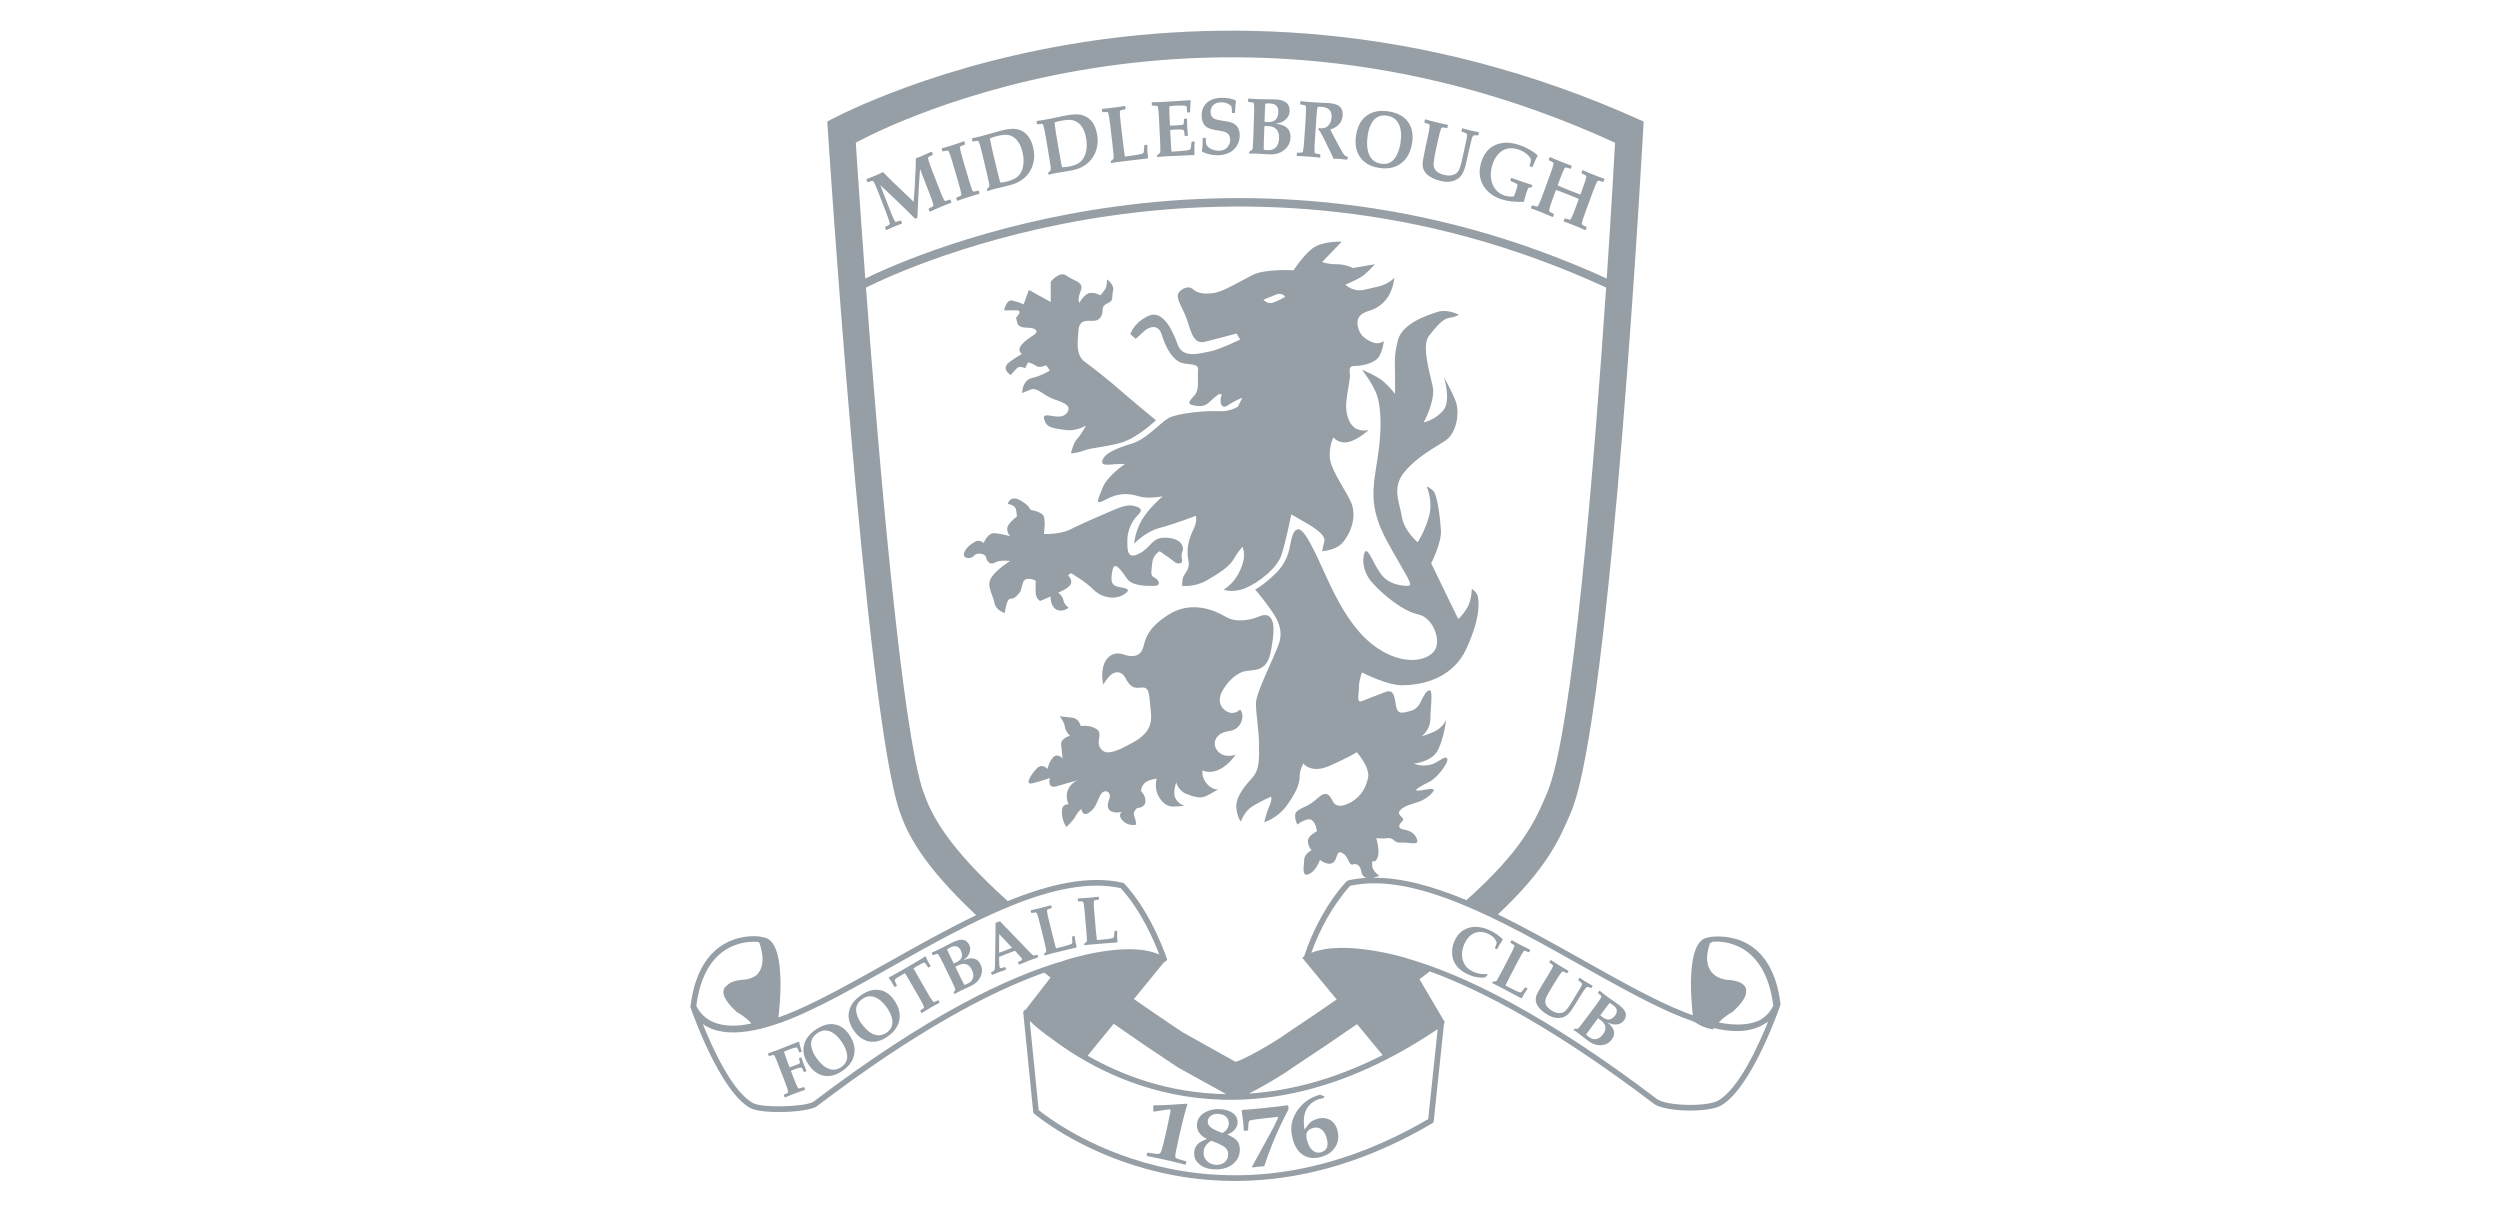 <?xml version="1.0" encoding="utf-8"?>
<svg xmlns="http://www.w3.org/2000/svg" width="163" height="80" viewBox="0 0 163 80" fill="none">
<path d="M116.086 65.436C115.521 60.831 112.267 61.019 111.611 61.075V61.073L111.292 61.14C109.967 61.42 110.229 64.927 110.369 66.195C109.978 66.055 109.562 65.891 109.112 65.695C107.324 64.907 105.309 63.775 103.213 62.596C101.398 61.576 99.523 60.523 97.666 59.62C100.755 56.712 101.623 54.868 102.424 52.973C105.073 46.708 107.166 7.925 107.166 7.925C77.798 -5.406 53.937 7.925 53.937 7.925C53.937 7.925 56.426 46.554 58.678 52.973C59.164 54.357 60.122 56.362 63.648 59.67C61.721 60.593 59.771 61.69 57.889 62.748C55.793 63.926 53.779 65.058 51.99 65.845C51.547 66.039 51.137 66.202 50.752 66.34C50.882 65.237 51.231 61.42 49.846 61.129L49.528 61.062C49.511 61.06 49.48 61.052 49.475 61.055H49.449C49.436 61.055 49.428 61.052 49.418 61.052C48.763 60.996 45.588 60.966 45.026 65.586L45 65.592C45 65.592 45.005 65.617 45.016 65.655V65.685H45.025C45.033 65.714 45.045 65.747 45.059 65.786V65.793L45.064 65.798C45.069 65.812 46.898 71.13 48.917 72.245C49.278 72.443 50.167 72.521 51.045 72.501C51.972 72.481 52.91 72.351 53.232 72.148L53.245 72.138C59.765 67.181 64.597 64.652 68.082 63.416C68.218 63.523 68.357 63.63 68.497 63.736L66.867 65.836C66.823 65.844 66.783 65.868 66.756 65.904C66.728 65.939 66.714 65.983 66.717 66.028L66.7 66.049L66.722 66.075L67.363 72.478C67.365 72.528 67.388 72.58 67.43 72.614C67.463 72.641 78.433 82.034 93.38 73.242C93.407 73.228 93.431 73.207 93.448 73.182C93.465 73.156 93.475 73.127 93.478 73.096L94.148 66.746C94.148 66.736 94.148 66.728 94.146 66.718L94.208 66.658L94.134 66.532L92.551 63.845C92.781 63.673 93.004 63.504 93.222 63.335C96.692 64.596 101.464 67.124 107.859 71.985L107.872 71.995C108.272 72.249 109.135 72.388 109.998 72.407C110.876 72.425 111.768 72.323 112.186 72.092C114.206 70.978 116.035 65.662 116.04 65.645L116.043 65.64V65.633C116.091 65.515 116.104 65.441 116.104 65.439L116.087 65.435L116.086 65.436ZM111.647 61.266L111.66 61.28L111.634 61.273L111.632 61.263H111.647V61.266ZM111.66 61.283H111.656L111.635 61.278L111.66 61.283ZM55.798 9.305C55.798 9.305 77.988 -3.227 105.301 9.305C105.301 9.305 105.106 12.968 104.76 18.16C80.807 7.213 59.717 16.55 56.416 18.157C56.031 12.967 55.798 9.307 55.798 9.307V9.305ZM60.208 51.655C58.803 47.609 57.298 29.949 56.461 18.751C58.921 17.521 80.338 7.503 104.719 18.748C103.964 29.978 102.544 47.701 100.89 51.655C100.076 53.601 99.189 55.49 95.612 58.69C93.46 57.793 91.375 57.205 89.489 57.226C89.78 57.175 89.929 57.101 89.929 57.101C89.929 57.101 89.536 56.807 89.487 56.561C89.437 56.316 89.487 56.118 89.487 56.118C89.487 56.118 89.684 56.315 89.83 55.873C89.977 55.431 89.731 54.646 89.731 54.646C89.731 54.646 90.025 54.696 90.468 54.646C90.909 54.596 90.86 54.989 91.35 54.94C91.841 54.89 92.576 55.185 92.38 54.695C92.25 54.367 91.988 54.171 91.595 54.105C91.008 54.008 91.254 53.712 91.449 53.515C91.644 53.32 91.057 53.172 91.254 52.877C91.449 52.583 91.989 52.435 92.479 52.287C92.969 52.141 93.705 51.502 93.411 51.453C93.117 51.403 92.774 51.55 92.431 51.55C92.089 51.55 92.725 51.206 93.216 50.961C93.706 50.717 94.54 49.635 94.343 49.44C94.147 49.244 93.753 49.783 93.166 49.882C92.578 49.98 92.186 49.785 92.186 49.785C92.186 49.785 93.362 49.686 93.754 48.901C94.147 48.115 94.294 46.937 94.294 46.937C94.294 46.937 94.097 47.379 93.655 47.624C93.215 47.869 92.675 48.014 92.675 48.014C92.675 48.014 93.263 47.624 93.263 46.838C93.263 46.053 93.509 44.678 93.066 45.071C92.626 45.464 92.674 46.151 91.989 46.347C91.301 46.544 91.106 46.544 91.009 45.956C90.911 45.366 90.862 44.924 90.322 45.121C89.782 45.318 89.195 45.563 88.802 45.709C88.409 45.857 88.604 45.318 88.604 44.827C88.604 44.335 88.801 43.844 88.801 43.844C88.801 43.844 90.419 44.679 91.4 44.679C92.38 44.679 94.636 44.432 95.617 42.275C96.598 40.114 96.402 39.182 96.352 38.885C96.345 38.852 96.336 38.82 96.324 38.789C96.228 38.549 95.959 38.396 95.959 38.396C95.959 38.396 95.959 38.562 95.927 38.789C95.891 39.04 95.817 39.366 95.665 39.624C95.37 40.114 95.076 40.36 95.076 40.36L94.313 38.789L93.313 36.726C93.313 36.726 94 35.4 93.949 34.567C93.899 33.732 93.705 32.26 93.459 32.015C93.212 31.77 93.017 31.721 93.017 31.721C93.017 31.721 93.459 32.654 93.165 33.685C92.871 34.715 92.43 35.355 92.43 35.355C92.43 35.355 91.546 34.618 91.4 33.685C91.254 32.753 90.712 31.77 91.595 30.74C92.479 29.71 93.508 29.218 94.243 28.727C94.978 28.235 95.174 26.911 94.93 26.222C94.686 25.535 94.146 24.602 94.146 24.602C94.146 24.602 94.636 26.123 94.096 26.762C93.762 27.148 93.317 27.422 92.822 27.547C92.822 27.547 93.606 26.123 93.411 25.19C93.214 24.257 92.676 22.54 93.166 21.9C93.657 21.262 94.098 20.771 94.49 20.722C94.882 20.672 95.127 20.526 95.127 20.526C95.127 20.526 94.392 20.134 93.754 20.331C93.117 20.526 91.451 21.067 91.155 22.147C90.862 23.227 90.958 23.767 90.958 24.405V25.68C90.958 25.68 90.665 25.287 90.224 24.894C89.782 24.502 88.801 24.109 88.801 24.109C88.801 24.109 89.538 25.042 89.782 25.779C90.027 26.515 90.125 27.889 89.83 29.803C89.536 31.718 89.193 32.994 90.419 35.253C91.644 37.51 92.233 38.197 91.792 38.197C91.35 38.197 90.517 38.099 90.027 37.412C89.537 36.725 89.242 35.841 89.046 35.939C88.85 36.038 88.703 37.118 89.438 37.953C89.703 38.249 89.987 38.528 90.289 38.787C90.981 39.384 91.809 39.929 92.479 40.063C93.459 40.26 94.097 41.929 93.411 42.567C92.725 43.205 91.303 43.254 89.831 42.273C88.644 41.479 87.774 40.205 87.046 38.787C86.872 38.45 86.706 38.105 86.547 37.757C85.714 35.939 85.028 34.368 84.585 34.517C84.144 34.664 84.193 35.645 83.899 36.332C83.604 37.019 83.212 37.362 82.772 37.757C82.331 38.15 81.841 38.444 81.841 38.444C81.841 38.444 81.957 38.58 82.126 38.787C82.336 39.045 82.626 39.415 82.871 39.77C83.312 40.408 83.655 41.045 83.411 41.88C83.164 42.715 81.888 45.12 81.888 45.855C81.888 46.592 82.085 47.671 82.085 48.459C82.085 49.246 82.182 50.129 81.644 50.717C81.104 51.305 80.517 52.041 80.615 52.728C80.714 53.415 80.909 53.563 80.909 53.563C80.909 53.563 81.106 52.925 81.644 52.58C82.184 52.237 82.871 51.943 82.871 51.943C82.871 51.943 82.969 52.09 82.772 52.531C82.575 52.973 82.429 53.611 82.429 53.611C82.429 53.611 83.263 53.364 83.85 52.581C84.44 51.795 84.734 51.157 84.734 50.666C84.734 50.174 84.979 49.781 84.979 49.781C84.979 49.781 85.469 50.468 86.695 49.929C87.92 49.389 88.46 49.045 88.46 49.045C88.46 49.045 89.343 50.026 89.197 50.715C89.049 51.402 88.706 51.942 88.119 52.285C87.529 52.629 87.089 52.629 86.893 52.237C86.696 51.844 86.499 51.5 85.913 52.039C85.323 52.58 84.931 52.629 84.736 52.776C84.539 52.923 84.442 52.924 84.442 53.218C84.442 53.512 84.59 53.758 84.59 53.758C84.59 53.758 85.226 53.267 85.52 53.464C85.816 53.661 85.865 54.2 85.865 54.2C85.865 54.2 85.227 54.496 85.275 54.887C85.325 55.28 85.52 55.428 85.52 55.428C85.52 55.428 85.031 55.673 85.031 56.066C85.031 56.458 84.834 57.195 85.325 56.997C85.815 56.802 86.06 56.066 86.06 56.066C86.06 56.066 86.55 56.458 86.893 56.261C87.236 56.066 87.088 55.377 87.53 55.624C87.971 55.87 87.922 56.458 88.216 56.36C88.509 56.261 88.706 56.508 88.756 56.802C88.791 57.02 88.883 57.185 89.088 57.236C88.685 57.258 88.285 57.315 87.892 57.405L87.797 57.459C87.197 58.11 86.649 58.892 86.183 59.724C85.703 60.582 85.305 61.492 85.025 62.366L84.902 62.444L85.036 62.606L87.153 65.165C86.189 65.832 85.153 66.535 84.037 67.28C82.931 68.079 80.957 69.167 80.553 69.226C80.553 69.226 79.196 68.478 77.068 67.28C75.948 66.532 74.905 65.82 73.93 65.139L75.86 62.776L76.102 62.583C76.102 62.583 75.172 59.635 73.31 57.613L73.215 57.558C71.002 57.047 68.41 57.648 65.705 58.751C61.705 55.157 60.701 53.061 60.212 51.651L60.208 51.655ZM49.352 61.298L49.365 61.285H49.379L49.377 61.292L49.352 61.298ZM49.375 61.293L49.355 61.3H49.352L49.375 61.293ZM49.354 61.415C49.365 61.417 49.446 61.413 49.484 61.431L49.518 61.492C49.898 62.622 49.677 63.237 49.333 63.574C48.955 63.857 48.507 63.874 48.504 63.874C48.504 63.874 47.743 63.89 47.424 64.23C47.049 64.485 46.941 64.994 48.076 66.016L48.083 66.01C48.376 66.177 48.607 66.353 48.783 66.514C48.865 66.59 48.935 66.662 48.996 66.728C48.53 66.836 47.61 66.988 46.775 66.736C46.229 66.573 45.717 66.233 45.4 65.586C45.927 61.389 48.732 61.364 49.359 61.411L49.354 61.415ZM53.034 71.834C52.768 72.003 51.907 72.112 51.037 72.131C50.212 72.149 49.397 72.087 49.093 71.919C47.746 71.179 46.457 68.349 45.822 66.766C46.463 67.229 47.587 67.553 49.539 67.088L49.579 67.08C49.685 67.058 49.791 67.03 49.894 66.997C50.55 66.818 51.293 66.555 52.136 66.184C53.949 65.387 55.966 64.251 58.068 63.07C63.226 60.17 68.895 56.981 73.074 57.908C74.417 59.387 75.252 61.354 75.584 62.236C73.438 61.274 69.417 62.616 69.406 62.621L69.388 62.634C65.768 63.668 60.473 66.182 53.035 71.835L53.034 71.834ZM76.803 69.597C78.22 70.386 79.317 70.991 79.949 71.337C76.178 71.282 73.109 70.088 70.913 68.831L72.613 66.751C73.996 67.72 75.392 68.669 76.803 69.597ZM93.119 72.964C79.032 81.203 68.574 73.071 67.721 72.376L67.138 66.559C67.558 66.983 68.116 67.412 68.661 67.789C72.426 70.613 81.551 75.309 93.737 67.098L93.119 72.964ZM90.149 68.792C86.974 70.401 84.052 71.132 81.43 71.3C82.277 70.877 83.5 70.167 84.298 69.597C85.703 68.673 87.097 67.732 88.48 66.774L90.15 68.794L90.149 68.792ZM112.006 71.766C111.643 71.966 110.823 72.056 110.003 72.037C109.199 72.019 108.41 71.899 108.067 71.681C100.616 66.018 95.316 63.505 91.697 62.475L91.68 62.462C91.667 62.458 87.676 61.237 85.497 62.125C85.76 61.384 86.101 60.626 86.504 59.908C86.947 59.119 87.464 58.376 88.028 57.755C92.207 56.828 97.876 60.016 103.034 62.917C105.136 64.098 107.153 65.234 108.966 66.031C109.488 66.261 109.97 66.448 110.42 66.601L110.426 66.651L110.513 66.637C110.639 66.739 110.976 66.971 111.558 67.089L111.702 67.119L111.745 67.024C112.137 67.13 113.295 67.39 114.347 67.074C114.552 67.014 114.754 66.927 114.944 66.817C115.069 66.754 115.18 66.685 115.279 66.613C114.642 68.195 113.353 71.025 112.006 71.766ZM114.69 66.536C114.14 66.786 113.308 66.91 112.058 66.669C112.109 66.614 112.165 66.557 112.231 66.498C112.405 66.338 112.634 66.162 112.931 65.995L112.936 66.001C113.63 65.377 113.86 64.943 113.848 64.642C113.909 63.912 112.638 63.886 112.633 63.886C112.633 63.886 111.269 63.837 111.301 62.409C111.315 62.145 111.374 61.837 111.496 61.476L111.51 61.467C111.539 61.47 111.568 61.466 111.595 61.453C111.622 61.441 111.644 61.422 111.661 61.398C112.293 61.351 115.092 61.38 115.618 65.573C115.421 65.985 115.097 66.323 114.693 66.537L114.69 66.536Z" fill="#969EA6"/>
<path d="M81.095 73.704L81.135 73.731L81.343 73.712L81.375 73.678C81.387 73.369 81.402 73.19 81.421 73.144C81.427 73.124 81.438 73.105 81.452 73.088C81.466 73.072 81.484 73.059 81.503 73.05C81.553 73.03 81.674 73.01 81.868 72.986L82.465 72.912L83.309 72.82L83.339 72.868L83.077 73.415C83.024 73.527 82.947 73.673 82.847 73.85L81.631 76.063L81.672 76.12C81.812 76.095 81.94 76.077 82.058 76.064C82.179 76.051 82.289 76.043 82.389 76.043L82.44 76.007C82.566 75.602 82.745 75.111 82.98 74.529C83.239 73.887 83.583 73.149 84.015 72.311L83.99 72.084L83.951 72.062C83.681 72.102 83.218 72.158 82.557 72.23C82.05 72.284 81.528 72.332 80.993 72.37L80.953 72.404C80.993 72.659 81.026 72.896 81.051 73.114C81.071 73.302 81.085 73.499 81.093 73.704H81.095ZM77.107 73.12C77.192 72.774 77.248 72.56 77.273 72.484C77.337 72.278 77.383 72.12 77.417 72.017L77.358 71.961C76.559 72.028 75.842 72.064 75.208 72.068L75.199 72.089C75.202 72.222 75.199 72.342 75.191 72.451L75.225 72.479C75.458 72.441 75.739 72.399 76.064 72.352C76.184 72.334 76.252 72.329 76.272 72.334C76.318 72.344 76.331 72.394 76.31 72.485L76.27 72.691C76.208 73.004 76.156 73.263 76.11 73.463L75.957 74.138C75.821 74.741 75.722 75.08 75.662 75.158C75.624 75.203 75.585 75.23 75.544 75.236C75.419 75.236 75.294 75.224 75.171 75.2C75.061 75.183 74.951 75.167 74.841 75.152L74.796 75.17L74.758 75.336L74.788 75.374C75.268 75.466 75.722 75.562 76.152 75.66C76.595 75.76 76.966 75.854 77.268 75.938L77.31 75.913L77.348 75.747L77.312 75.711C76.982 75.621 76.782 75.558 76.707 75.522C76.687 75.513 76.669 75.5 76.655 75.483C76.641 75.466 76.632 75.446 76.627 75.425C76.608 75.363 76.685 74.949 76.859 74.185L77.109 73.121L77.107 73.12ZM78.784 72.426C78.302 72.611 78.054 72.92 78.041 73.353C78.03 73.733 78.246 74.038 78.689 74.261C78.442 74.363 78.283 74.442 78.209 74.496C78.102 74.573 78.015 74.675 77.955 74.792C77.894 74.909 77.862 75.038 77.861 75.17C77.854 75.4 77.908 75.586 78.025 75.732C78.287 76.056 78.67 76.225 79.177 76.242C79.414 76.25 79.617 76.232 79.783 76.187C80.19 76.084 80.489 75.875 80.678 75.563C80.776 75.4 80.828 75.208 80.837 74.993C80.843 74.753 80.791 74.559 80.677 74.408C80.551 74.243 80.335 74.1 80.025 73.98C80.459 73.785 80.681 73.52 80.691 73.188C80.696 73.07 80.671 72.953 80.619 72.847C80.567 72.742 80.49 72.65 80.394 72.582C80.176 72.416 79.875 72.327 79.491 72.316C79.251 72.304 79.011 72.341 78.786 72.424L78.784 72.426ZM80.077 75.29C80.076 75.382 80.056 75.472 80.018 75.555C79.979 75.638 79.924 75.712 79.854 75.772C79.701 75.899 79.504 75.961 79.306 75.946C78.988 75.936 78.746 75.806 78.579 75.555C78.499 75.425 78.463 75.274 78.474 75.122C78.484 74.818 78.652 74.57 78.974 74.378L79.065 74.411C79.278 74.49 79.477 74.577 79.664 74.672C79.948 74.817 80.087 75.021 80.079 75.288L80.077 75.29ZM80.117 73.25C80.108 73.528 79.966 73.736 79.692 73.872L79.512 73.802C79.408 73.758 79.331 73.724 79.28 73.701C79.162 73.653 79.051 73.589 78.95 73.511C78.81 73.391 78.743 73.261 78.747 73.119C78.748 73.051 78.765 72.984 78.795 72.923C78.825 72.862 78.869 72.808 78.922 72.766C79.044 72.666 79.206 72.62 79.408 72.624C79.633 72.631 79.808 72.692 79.936 72.807C79.998 72.862 80.047 72.931 80.078 73.008C80.11 73.085 80.124 73.168 80.118 73.251L80.117 73.25ZM84.984 75.318C85.305 75.515 85.686 75.554 86.127 75.433C86.439 75.347 86.68 75.216 86.856 75.04C87.226 74.664 87.343 74.218 87.203 73.702C87.113 73.372 86.944 73.139 86.698 73.007C86.463 72.885 86.19 72.86 85.937 72.938C85.753 72.988 85.599 73.056 85.473 73.142C85.42 73.178 85.279 73.346 85.051 73.65C84.989 73.229 84.995 72.886 85.069 72.614C85.111 72.461 85.178 72.317 85.269 72.187C85.466 71.916 85.729 71.737 86.062 71.645C86.131 71.627 86.206 71.61 86.286 71.6L86.362 71.482L86.058 71.377C85.632 71.487 85.241 71.704 84.923 72.007C84.623 72.296 84.408 72.634 84.28 73.024C84.159 73.392 84.162 73.811 84.29 74.282C84.423 74.771 84.654 75.116 84.98 75.314L84.984 75.318ZM85.176 73.96C85.21 73.753 85.356 73.614 85.614 73.543C85.702 73.515 85.796 73.508 85.888 73.522C85.979 73.536 86.066 73.572 86.142 73.625C86.308 73.74 86.427 73.934 86.502 74.212C86.641 74.718 86.518 75.024 86.132 75.129C85.992 75.171 85.841 75.159 85.711 75.093C85.487 74.979 85.321 74.725 85.215 74.332C85.177 74.212 85.163 74.085 85.175 73.959L85.176 73.96ZM70.304 58.769C70.452 58.766 70.535 58.766 70.558 58.769C70.577 58.772 70.596 58.78 70.61 58.793C70.624 58.806 70.634 58.824 70.638 58.843C70.666 58.945 70.694 59.167 70.726 59.51L70.821 60.606L70.857 61.091C70.87 61.257 70.87 61.354 70.857 61.381C70.85 61.398 70.797 61.446 70.697 61.523L70.687 61.549L70.691 61.61L70.716 61.63C70.822 61.612 71.006 61.59 71.269 61.57L72.839 61.444L72.859 61.42C72.836 61.181 72.831 60.941 72.844 60.702L72.819 60.683L72.688 60.695L72.668 60.719L72.64 60.992C72.638 61.038 72.628 61.083 72.61 61.126C72.602 61.138 72.591 61.147 72.578 61.153C72.486 61.194 72.23 61.233 71.81 61.27L71.518 61.295C71.494 61.113 71.474 60.931 71.458 60.748L71.346 59.456C71.316 59.112 71.306 58.889 71.316 58.784C71.316 58.764 71.323 58.745 71.335 58.73C71.347 58.714 71.363 58.703 71.382 58.697C71.465 58.679 71.548 58.665 71.632 58.654L71.652 58.632L71.639 58.482L71.616 58.465C71.464 58.488 71.239 58.511 70.942 58.537C70.655 58.562 70.439 58.577 70.289 58.581L70.269 58.603L70.283 58.751L70.306 58.769H70.304ZM62.807 62.616C62.897 62.544 62.977 62.47 63.047 62.395C63.11 62.325 63.161 62.246 63.197 62.159C63.263 62.015 63.275 61.853 63.23 61.701C63.186 61.55 63.088 61.419 62.955 61.334C62.761 61.224 62.484 61.259 62.121 61.434L61.836 61.584C61.695 61.662 61.536 61.744 61.356 61.831C61.158 61.93 60.958 62.023 60.755 62.111L60.745 62.138L60.809 62.271L60.837 62.281C60.973 62.225 61.052 62.194 61.075 62.189C61.117 62.181 61.15 62.196 61.177 62.229C61.239 62.314 61.346 62.511 61.497 62.82L61.977 63.808L62.184 64.248C62.254 64.398 62.289 64.488 62.289 64.518C62.289 64.538 62.254 64.602 62.189 64.708V64.736L62.217 64.79L62.247 64.8C62.37 64.728 62.496 64.661 62.625 64.6L63.095 64.383C63.147 64.36 63.212 64.329 63.289 64.291C63.534 64.171 63.713 64.028 63.826 63.864C64.054 63.53 64.088 63.2 63.929 62.874C63.729 62.462 63.355 62.374 62.809 62.614L62.807 62.616ZM62.185 62.822L61.923 62.284C61.862 62.157 61.803 62.03 61.746 61.901C61.81 61.859 61.89 61.811 61.99 61.763C62.289 61.617 62.509 61.688 62.648 61.973C62.696 62.074 62.72 62.176 62.72 62.284C62.72 62.472 62.602 62.623 62.368 62.736C62.278 62.781 62.218 62.809 62.188 62.82L62.185 62.822ZM63.444 63.749C63.401 63.911 63.288 64.038 63.107 64.125C63.033 64.163 62.956 64.195 62.877 64.222C62.827 64.13 62.777 64.036 62.73 63.939L62.29 63.035C62.348 63.004 62.406 62.973 62.464 62.943C62.873 62.745 63.173 62.84 63.364 63.229C63.457 63.422 63.483 63.594 63.444 63.749ZM67.61 62.247C67.546 62.274 67.478 62.291 67.409 62.297C67.371 62.297 67.312 62.258 67.234 62.177L65.194 60.065L64.907 60.175V60.707L64.886 62.232C64.878 62.827 64.866 63.154 64.853 63.213C64.84 63.273 64.766 63.333 64.63 63.393L64.615 63.423L64.666 63.555L64.692 63.566C64.907 63.474 65.043 63.416 65.099 63.396C65.169 63.368 65.332 63.312 65.585 63.223L65.596 63.193L65.547 63.065L65.519 63.052C65.449 63.076 65.379 63.097 65.307 63.115C65.24 63.129 65.197 63.111 65.177 63.06C65.16 63.013 65.148 62.883 65.145 62.67L65.14 62.388C65.347 62.304 65.503 62.244 65.606 62.204C65.801 62.129 65.99 62.058 66.179 61.989L66.507 62.354C66.557 62.404 66.601 62.461 66.637 62.523C66.654 62.571 66.628 62.612 66.556 62.644L66.384 62.722L66.372 62.753L66.42 62.88L66.446 62.893C66.656 62.803 66.886 62.71 67.133 62.615C67.196 62.592 67.378 62.526 67.68 62.419L67.69 62.392L67.64 62.262L67.614 62.247H67.61ZM65.573 61.961C65.43 62.017 65.285 62.07 65.14 62.121L65.148 60.899L65.988 61.795C65.883 61.839 65.746 61.895 65.575 61.961H65.573ZM57.316 64.546C56.936 64.492 56.538 64.607 56.126 64.896C55.836 65.098 55.628 65.319 55.5 65.556C55.22 66.081 55.279 66.626 55.676 67.197C55.959 67.603 56.297 67.839 56.686 67.905C57.076 67.971 57.474 67.862 57.877 67.578C58.305 67.278 58.558 66.921 58.637 66.505C58.717 66.078 58.604 65.645 58.299 65.209C58.029 64.822 57.7 64.6 57.315 64.543L57.316 64.546ZM57.813 67.323C57.536 67.517 57.25 67.555 56.957 67.433C56.673 67.317 56.404 67.075 56.148 66.709C56.015 66.525 55.915 66.319 55.854 66.101C55.748 65.703 55.871 65.383 56.222 65.136C56.488 64.951 56.76 64.909 57.039 65.015C57.318 65.12 57.577 65.345 57.819 65.688C57.972 65.908 58.081 66.128 58.143 66.348C58.259 66.761 58.15 67.087 57.813 67.323ZM70.197 61.746C70.137 61.514 70.095 61.278 70.07 61.04L70.043 61.025L69.914 61.058L69.9 61.086L69.914 61.36C69.919 61.405 69.916 61.451 69.906 61.495C69.9 61.508 69.89 61.52 69.878 61.528C69.795 61.584 69.548 61.661 69.138 61.763L68.853 61.835C68.803 61.665 68.755 61.487 68.71 61.305L68.397 60.045C68.337 59.829 68.292 59.609 68.263 59.387C68.259 59.344 68.277 59.313 68.315 59.29C68.335 59.28 68.415 59.252 68.556 59.208L68.573 59.183L68.537 59.038L68.51 59.023C68.363 59.069 68.144 59.129 67.856 59.201C67.576 59.271 67.364 59.319 67.218 59.347L67.201 59.372L67.237 59.515L67.263 59.531C67.408 59.505 67.491 59.491 67.514 59.491C67.557 59.491 67.587 59.511 67.604 59.551C67.649 59.646 67.711 59.861 67.795 60.195L68.061 61.263L68.171 61.737C68.208 61.899 68.225 61.995 68.218 62.023C68.215 62.043 68.168 62.096 68.08 62.189L68.076 62.217L68.09 62.276L68.117 62.292C68.218 62.258 68.399 62.208 68.653 62.144L70.183 61.776L70.2 61.75L70.197 61.746ZM52.257 68.956L52.229 68.943L52.102 68.991L52.089 69.019C52.142 69.167 52.163 69.26 52.155 69.299C52.15 69.323 52.13 69.342 52.095 69.357C51.911 69.437 51.785 69.489 51.715 69.513L51.485 69.595L51.379 69.323C51.281 69.077 51.194 68.826 51.117 68.573C51.233 68.519 51.318 68.483 51.373 68.462C51.717 68.329 51.913 68.278 51.961 68.307C51.989 68.325 52.041 68.425 52.112 68.607L52.14 68.617L52.257 68.572L52.268 68.542L52.219 68.376C52.197 68.306 52.177 68.237 52.159 68.166L52.098 67.924L52.071 67.916C51.35 68.202 50.898 68.381 50.713 68.453C50.428 68.562 50.218 68.639 50.086 68.68L50.073 68.706L50.126 68.844L50.154 68.856C50.294 68.812 50.375 68.789 50.398 68.786C50.441 68.782 50.473 68.796 50.495 68.835C50.551 68.925 50.639 69.132 50.762 69.453L51.172 70.524C51.295 70.843 51.366 71.056 51.386 71.162C51.391 71.181 51.389 71.201 51.382 71.218C51.375 71.236 51.362 71.251 51.346 71.262C51.272 71.304 51.196 71.341 51.118 71.374L51.105 71.402L51.158 71.54L51.185 71.551C51.387 71.462 51.545 71.397 51.661 71.354L52.478 71.054L52.493 71.024L52.44 70.889L52.413 70.876C52.226 70.935 52.126 70.966 52.116 70.966C52.097 70.969 52.077 70.966 52.06 70.958C52.042 70.949 52.028 70.935 52.019 70.918C51.963 70.826 51.874 70.621 51.752 70.3L51.566 69.819C51.722 69.746 51.884 69.685 52.05 69.637C52.17 69.6 52.25 69.602 52.291 69.642C52.313 69.662 52.351 69.742 52.404 69.883L52.432 69.896L52.567 69.844L52.58 69.817C52.46 69.533 52.35 69.245 52.25 68.954L52.257 68.956ZM54.401 66.787C54.021 66.724 53.622 66.834 53.205 67.117C52.914 67.314 52.702 67.531 52.569 67.766C52.279 68.286 52.328 68.834 52.717 69.409C52.994 69.82 53.327 70.062 53.716 70.136C54.105 70.21 54.503 70.108 54.912 69.83C55.345 69.537 55.604 69.184 55.689 68.77C55.778 68.344 55.673 67.91 55.374 67.469C55.112 67.077 54.787 66.851 54.401 66.787ZM54.849 69.572C54.569 69.762 54.282 69.794 53.991 69.667C53.711 69.546 53.445 69.299 53.196 68.927C53.067 68.741 52.971 68.534 52.914 68.315C52.815 67.917 52.944 67.597 53.299 67.357C53.569 67.176 53.84 67.138 54.118 67.248C54.395 67.358 54.651 67.588 54.884 67.935C55.034 68.159 55.138 68.38 55.197 68.601C55.307 69.016 55.19 69.342 54.849 69.572ZM61.16 65.217C61.086 65.257 61.009 65.292 60.93 65.323C60.911 65.329 60.892 65.329 60.873 65.324C60.854 65.318 60.838 65.307 60.826 65.291C60.694 65.11 60.574 64.921 60.467 64.724L59.852 63.655C59.676 63.351 59.578 63.175 59.555 63.131L59.805 62.986C60.015 62.865 60.134 62.799 60.162 62.788C60.232 62.758 60.29 62.765 60.332 62.806C60.355 62.829 60.416 62.919 60.515 63.076L60.545 63.08L60.664 63.011L60.672 62.981L60.495 62.666C60.44 62.569 60.393 62.468 60.354 62.364L60.324 62.356C60.221 62.433 59.957 62.594 59.529 62.84L58.769 63.28C58.307 63.549 58.034 63.698 57.952 63.728L57.947 63.758C58.017 63.844 58.078 63.935 58.131 64.023L58.32 64.343L58.35 64.35L58.469 64.281L58.477 64.251C58.44 64.182 58.406 64.111 58.377 64.038C58.356 63.995 58.342 63.949 58.337 63.902C58.337 63.887 58.346 63.869 58.361 63.849C58.391 63.813 58.517 63.731 58.74 63.603L59.007 63.447C59.033 63.484 59.135 63.657 59.314 63.966L59.929 65.032C60.101 65.33 60.205 65.529 60.241 65.629C60.249 65.647 60.25 65.667 60.246 65.686C60.241 65.706 60.231 65.723 60.216 65.736C60.149 65.788 60.08 65.837 60.008 65.882L59.999 65.912L60.073 66.04L60.101 66.046C60.214 65.971 60.405 65.856 60.672 65.701C60.933 65.551 61.128 65.441 61.256 65.379L61.264 65.349L61.192 65.223L61.162 65.217H61.16ZM105.533 65.505C105.447 65.44 105.359 65.378 105.269 65.319C105.136 65.229 104.99 65.125 104.83 65.005C104.651 64.876 104.476 64.741 104.306 64.6L104.277 64.603L104.19 64.721L104.195 64.751C104.308 64.846 104.37 64.902 104.385 64.918C104.411 64.955 104.415 64.989 104.397 65.027C104.351 65.122 104.224 65.307 104.019 65.584L103.365 66.466L103.069 66.853C102.969 66.984 102.905 67.058 102.879 67.07C102.808 67.079 102.735 67.079 102.664 67.07L102.64 67.083L102.604 67.132L102.608 67.163C102.694 67.216 102.813 67.298 102.961 67.41L103.37 67.727C103.414 67.763 103.471 67.806 103.54 67.857C103.758 68.019 103.968 68.113 104.165 68.137C104.566 68.187 104.874 68.065 105.089 67.775C105.361 67.406 105.268 67.033 104.805 66.659C104.91 66.705 105.013 66.743 105.112 66.77C105.202 66.795 105.296 66.804 105.389 66.795C105.487 66.791 105.583 66.764 105.67 66.718C105.756 66.671 105.831 66.605 105.888 66.525C105.96 66.431 106.001 66.317 106.008 66.199C106.016 65.977 105.858 65.744 105.533 65.505ZM104.516 67.435C104.388 67.607 104.247 67.71 104.095 67.747C103.931 67.783 103.767 67.742 103.604 67.62C103.536 67.571 103.472 67.518 103.412 67.46C103.471 67.371 103.533 67.284 103.596 67.198L104.193 66.391C104.254 66.432 104.308 66.47 104.356 66.504C104.721 66.775 104.774 67.087 104.516 67.435ZM105.299 66.222C105.235 66.309 105.152 66.38 105.056 66.429C104.89 66.514 104.702 66.478 104.493 66.323C104.413 66.263 104.36 66.223 104.336 66.2L104.692 65.72C104.769 65.617 104.854 65.505 104.949 65.387C105.018 65.423 105.095 65.474 105.184 65.54C105.45 65.738 105.489 65.965 105.299 66.222ZM103.217 64.658C103.31 64.517 103.374 64.428 103.41 64.39C103.476 64.324 103.582 64.336 103.727 64.425L103.756 64.418L103.833 64.293L103.825 64.263C103.581 64.123 103.415 64.025 103.33 63.974C103.22 63.906 103.112 63.834 103.007 63.759L102.977 63.766L102.9 63.891L102.908 63.921C103.026 64.004 103.095 64.058 103.118 64.088C103.143 64.122 103.153 64.155 103.148 64.185C103.122 64.266 103.084 64.344 103.036 64.415C102.967 64.533 102.833 64.755 102.634 65.077L102.398 65.462C102.335 65.564 102.267 65.663 102.193 65.757C102.137 65.836 102.07 65.907 101.994 65.967C101.93 66.009 101.858 66.036 101.783 66.047C101.596 66.078 101.397 66.029 101.182 65.896C100.853 65.693 100.712 65.463 100.754 65.204C100.777 65.074 100.931 64.776 101.217 64.31L101.45 63.93C101.63 63.638 101.755 63.45 101.826 63.373C101.838 63.358 101.855 63.347 101.874 63.342C101.892 63.336 101.912 63.336 101.931 63.342C101.952 63.348 102.027 63.386 102.159 63.457L102.188 63.45L102.264 63.325L102.257 63.295C102.14 63.235 101.95 63.122 101.684 62.957C101.424 62.797 101.237 62.677 101.123 62.596L101.094 62.602L101.017 62.727L101.025 62.757C101.145 62.841 101.214 62.892 101.23 62.907C101.26 62.941 101.266 62.975 101.25 63.017C101.212 63.115 101.102 63.311 100.923 63.603L100.63 64.08C100.352 64.532 100.195 64.82 100.159 64.946C100.102 65.137 100.124 65.343 100.219 65.518C100.334 65.736 100.552 65.945 100.876 66.144C101.228 66.361 101.563 66.424 101.881 66.336C102.121 66.269 102.354 66.052 102.578 65.686L102.928 65.115C103.051 64.913 103.148 64.76 103.218 64.655L103.217 64.658ZM96.107 60.848C96.379 60.723 96.676 60.731 96.996 60.873C97.309 61.009 97.507 61.206 97.591 61.466C97.575 61.532 97.532 61.646 97.467 61.809L97.477 61.839L97.594 61.889L97.621 61.879C97.722 61.666 97.843 61.464 97.983 61.274L97.97 61.233C97.718 60.983 97.422 60.782 97.097 60.639C96.586 60.416 96.127 60.373 95.715 60.509C95.315 60.643 95.019 60.925 94.829 61.361C94.713 61.62 94.662 61.904 94.679 62.187C94.715 62.797 95.079 63.254 95.77 63.557C96.116 63.706 96.463 63.767 96.807 63.735L96.987 63.573L96.958 63.505C96.645 63.532 96.358 63.487 96.092 63.371C95.802 63.244 95.598 63.075 95.483 62.863C95.268 62.467 95.265 62.033 95.472 61.56C95.624 61.211 95.836 60.973 96.107 60.848ZM99.149 61.618C98.955 61.518 98.764 61.413 98.576 61.303L98.547 61.311L98.48 61.441L98.49 61.471C98.616 61.548 98.686 61.592 98.705 61.607C98.735 61.637 98.745 61.671 98.732 61.712C98.702 61.812 98.606 62.016 98.445 62.322L97.937 63.296L97.707 63.723C97.628 63.87 97.576 63.952 97.553 63.968C97.484 63.989 97.413 64 97.341 64.001L97.32 64.019L97.292 64.073L97.302 64.103C97.402 64.146 97.568 64.228 97.8 64.35L99.19 65.09L99.22 65.082C99.329 64.869 99.453 64.665 99.592 64.47L99.581 64.438L99.464 64.378L99.434 64.389L99.264 64.604C99.238 64.642 99.205 64.674 99.167 64.7C99.156 64.706 99.142 64.708 99.127 64.706C99.026 64.691 98.788 64.586 98.416 64.391L98.155 64.254C98.23 64.094 98.312 63.929 98.399 63.761L98.999 62.611C99.159 62.305 99.27 62.111 99.336 62.028C99.347 62.012 99.363 62 99.381 61.993C99.399 61.986 99.419 61.985 99.438 61.99C99.459 61.995 99.538 62.028 99.672 62.088L99.7 62.082L99.77 61.95L99.76 61.922C99.555 61.827 99.352 61.726 99.152 61.62L99.149 61.618ZM66.395 20.528L66.248 20.724L66.346 21.116C66.346 21.116 66.445 21.361 66.886 21.361C67.327 21.361 67.621 21.46 67.572 21.655C67.522 21.851 67.032 21.999 66.64 22.441C66.248 22.883 66.64 23.078 66.64 23.078C66.64 23.078 66.395 23.177 65.806 23.619C65.217 24.061 65.905 24.454 65.905 24.454C65.905 24.454 66.1 24.209 66.297 24.012C66.494 23.816 66.837 24.012 66.837 24.012L67.032 23.619C67.032 23.619 67.376 23.718 67.572 23.864C67.768 24.012 68.21 23.814 68.21 23.814L68.454 24.158C68.454 24.158 67.916 24.502 67.278 24.649C66.641 24.797 66.641 25.632 66.641 25.632C66.641 25.632 66.837 25.534 67.231 25.387C67.622 25.239 68.111 25.829 68.701 26.025C69.289 26.221 69.829 26.418 69.632 26.811C69.437 27.203 69.045 27.203 68.505 27.105C67.965 27.006 68.015 27.203 68.161 27.547C68.308 27.89 68.797 27.939 69.484 28.038C70.17 28.137 70.808 27.744 70.808 27.744C70.808 27.744 70.465 28.384 70.219 28.626C69.975 28.873 69.827 29.56 69.827 29.56C69.827 29.56 70.17 29.56 70.71 29.364C71.25 29.169 71.983 29.169 73.062 28.873C74.14 28.579 75.365 27.4 75.365 27.4C75.365 27.4 73.699 26.027 72.915 25.338C72.201 24.722 71.465 24.133 70.708 23.571C70.119 23.129 70.267 22.294 70.316 21.558C70.366 20.822 70.854 20.919 71.296 20.919C71.736 20.919 71.884 20.526 71.884 20.281C71.884 20.037 71.934 19.889 72.276 19.741C72.619 19.593 72.473 19.348 72.572 18.955C72.669 18.562 72.18 18.219 72.18 18.219C72.18 18.219 72.18 18.612 72.083 18.809C71.984 19.004 71.74 19.251 71.74 19.251C71.74 19.251 71.397 19.055 71.054 19.103C70.711 19.153 70.369 19.743 70.369 19.743C70.369 19.743 70.221 19.545 70.467 18.957C70.713 18.369 69.977 18.317 69.535 17.974C69.094 17.631 68.507 18.367 68.507 18.367V19.691L67.084 18.906L66.741 19.839C66.741 19.839 66.399 19.691 66.007 19.595C65.614 19.495 65.467 20.232 65.467 20.232H66.253C66.645 20.232 66.4 20.528 66.4 20.528H66.395ZM67.523 37.86V38.596C67.523 39.038 67.816 39.184 67.816 39.184L68.504 38.89C68.504 38.89 68.454 39.48 68.847 39.725C69.239 39.97 69.68 39.626 69.68 39.626C69.68 39.626 69.386 39.431 69.337 39.135C69.287 38.841 68.994 38.645 68.994 38.645C68.994 38.645 69.729 38.351 69.828 38.055C69.924 37.761 69.631 37.515 69.631 37.515L69.828 37.367C69.828 37.367 70.759 37.907 71.298 38.447C71.838 38.987 72.72 39.133 73.308 38.74C73.898 38.348 73.21 38.348 72.868 38.249C72.525 38.15 72.377 38.004 72.525 37.219C72.67 36.433 73.161 37.317 73.505 37.759C73.848 38.201 74.682 38.201 75.22 38.201C75.758 38.201 75.563 37.809 75.269 37.661C74.975 37.514 75.074 37.317 75.123 36.727C75.173 36.139 75.613 35.942 75.613 35.942C75.613 35.942 75.956 36.187 76.25 36.384C76.545 36.581 76.642 36.777 76.936 36.727C77.229 36.677 76.936 36.335 77.083 35.991C77.229 35.648 77.034 35.108 76.053 35.059C75.073 35.009 75.121 35.649 74.288 36.089C73.455 36.532 73.504 35.795 73.504 35.207C73.504 34.619 73.797 33.98 74.14 33.637C74.485 33.293 74.485 33.145 73.993 32.998C73.503 32.85 72.963 33.098 72.277 33.391C71.591 33.685 70.462 34.177 69.777 34.521C69.091 34.864 68.061 34.814 68.061 34.814C68.061 34.814 68.208 33.834 68.011 33.587C67.815 33.342 67.178 33.243 67.178 33.243C67.178 33.243 67.128 32.949 66.492 32.606C65.854 32.262 65.708 32.85 65.708 32.85C65.708 32.85 66.002 32.9 66.15 33.046C66.297 33.194 66.297 33.686 66.297 33.686C66.297 33.686 66.002 33.881 65.757 34.224C65.513 34.568 65.856 34.961 65.856 34.961C65.856 34.961 65.366 34.813 64.875 34.765C64.386 34.715 64.14 35.403 64.14 35.403C64.14 35.403 63.846 35.158 63.6 35.304C63.354 35.452 63.011 35.648 62.865 36.04C62.718 36.433 63.307 36.482 63.503 36.237C63.7 35.991 64.238 36.09 64.289 36.334C64.337 36.581 64.534 36.875 64.876 36.678C65.219 36.482 65.857 36.579 65.857 36.579C65.857 36.579 64.975 37.119 64.632 37.659C64.289 38.199 64.731 38.739 64.829 39.279C64.926 39.82 65.515 39.966 65.515 39.966C65.515 39.966 65.613 38.986 65.907 39.033C66.2 39.083 66.543 38.541 66.543 38.541C66.543 38.541 66.543 38.492 66.691 38.003C66.837 37.511 67.524 37.855 67.524 37.855L67.523 37.86ZM72.327 52.095C72.132 52.585 72.231 52.831 72.524 52.93C72.818 53.027 73.161 52.93 73.161 52.93C73.161 52.93 72.818 53.126 73.21 53.518C73.602 53.911 74.09 53.765 74.09 53.765C74.09 53.765 74.043 53.421 73.945 53.175C73.846 52.93 74.14 52.683 74.14 52.683C74.14 52.683 74.63 52.683 74.68 52.291C74.729 51.898 74.384 51.555 74.384 51.555C74.384 51.555 74.434 51.211 74.68 51.015C74.924 50.818 75.415 50.771 75.415 50.771C75.415 50.771 75.267 51.261 75.462 51.753C75.659 52.243 76.052 52.587 76.443 52.587C76.835 52.587 77.228 52.537 77.228 52.537C77.228 52.537 76.835 52.44 76.638 52.046C76.443 51.655 76.688 51.016 76.688 51.016C76.688 51.016 76.835 51.554 77.326 51.752C77.816 51.947 78.256 52.095 78.65 51.898C79.042 51.702 79.434 51.458 79.434 51.458C79.434 51.458 79.089 51.554 78.699 51.114C78.307 50.674 78.404 50.231 78.404 50.231C78.404 50.231 78.845 50.476 79.484 50.182C80.121 49.888 80.563 49.202 80.563 49.202C80.563 49.202 79.826 49.495 79.385 48.956C78.943 48.416 79.337 47.778 80.07 47.679C80.807 47.582 80.953 47.091 81.002 46.797C81.05 46.503 80.855 46.257 80.855 46.257C80.855 46.257 80.512 46.649 80.023 46.404C79.533 46.158 79.385 45.619 79.68 45.078C79.974 44.538 80.563 43.85 81.248 43.752C81.934 43.655 82.621 43.752 82.868 42.427C83.112 41.101 83.063 40.611 82.868 40.317C82.671 40.021 82.377 40.071 82.033 40.218C81.69 40.366 80.659 40.661 79.924 40.218C79.189 39.778 77.669 39.138 76.197 40.071C74.727 41.004 74.678 41.741 74.531 42.231C74.383 42.723 73.943 42.919 73.256 42.674C72.57 42.429 72.08 42.871 71.932 43.459C71.784 44.049 71.932 44.637 71.932 44.637C71.932 44.637 72.127 44.294 72.373 44.047C72.618 43.801 73.108 43.655 73.402 44.243C73.695 44.833 73.991 44.883 74.382 44.833C74.775 44.783 74.922 44.932 74.972 45.767C75.021 46.6 75.413 47.533 73.942 48.368C72.472 49.203 72.029 49.203 71.735 48.761C71.442 48.319 71.932 47.827 71.491 47.533C71.049 47.239 70.461 47.336 70.461 47.336C70.461 47.336 70.362 46.846 69.921 46.796C69.479 46.748 69.087 46.698 69.087 46.698C69.087 46.698 69.381 47.042 69.43 47.387C69.478 47.73 69.773 47.975 69.773 47.975C69.773 47.975 69.135 48.121 69.186 48.565C69.233 49.007 69.283 49.448 69.283 49.448C69.283 49.448 68.94 49.056 68.644 49.4C68.466 49.61 68.348 49.864 68.302 50.136C68.302 50.136 67.959 49.743 67.616 50.086C67.273 50.43 66.733 51.216 67.32 51.07C67.91 50.923 68.45 50.726 68.45 50.726C68.45 50.726 68.252 51.462 68.89 51.266C69.346 51.127 69.804 50.997 70.264 50.874C70.264 50.874 69.822 51.022 69.625 51.514C69.43 52.004 69.675 52.447 69.675 52.447C69.675 52.447 69.233 52.348 69.233 52.938C69.233 53.528 69.527 53.919 69.527 53.919C69.527 53.919 69.968 53.527 70.116 53.232C70.262 52.938 70.508 52.741 70.508 52.741C70.508 52.741 70.558 53.281 70.998 52.987C71.438 52.693 71.489 52.35 71.734 51.858C71.978 51.368 72.519 51.614 72.322 52.105L72.327 52.095Z" fill="#969EA6"/>
<path d="M74.583 21.607C74.827 21.363 75.515 21.019 75.759 21.852C76.005 22.687 76.494 23.522 77.083 23.67C77.673 23.816 78.161 23.67 78.113 24.161C78.064 24.652 78.212 25.389 77.916 25.732C77.623 26.076 77.328 26.322 77.769 26.419C78.21 26.516 78.553 26.516 78.847 26.222C79.14 25.928 79.485 25.682 79.485 25.682L79.68 25.731C79.68 25.731 79.582 25.829 79.582 26.123C79.582 26.417 79.728 26.664 80.072 26.419C80.415 26.173 81.004 25.928 81.004 25.928L80.71 26.516C80.71 26.516 80.22 26.86 79.385 26.81C78.551 26.76 76.737 26.958 76.199 27.252C75.659 27.546 74.777 28.626 73.797 28.922C72.817 29.216 72.229 29.51 72.032 29.757C71.835 30.003 71.689 30.345 72.277 30.296C72.865 30.246 73.356 30.246 73.356 30.246C73.356 30.246 72.178 31.032 71.884 31.818C71.591 32.603 71.296 32.996 72.13 32.554C72.964 32.112 73.602 32.161 74.239 32.357C74.877 32.554 75.809 32.357 75.809 32.357C75.809 32.357 74.877 33.142 74.435 33.927C74.171 34.396 74.004 34.914 73.945 35.449C73.945 35.449 74.68 34.664 75.613 34.419C76.545 34.174 77.966 33.634 77.966 33.634C77.966 33.634 78.113 33.928 77.769 34.614C77.424 35.302 77.377 35.988 77.475 36.48C77.574 36.971 77.426 37.167 77.231 37.463C77.034 37.757 77.085 38.199 77.085 38.199C77.085 38.199 77.869 38.297 78.655 37.855C79.439 37.413 80.174 36.924 80.418 36.481C80.663 36.039 81.008 35.647 81.008 35.647C81.008 35.647 81.202 36.039 81.055 36.627C80.907 37.216 80.565 37.757 80.271 38.051C79.975 38.345 79.781 38.444 79.781 38.444C79.781 38.444 80.367 38.688 81.201 38.345C82.034 38.002 83.26 37.068 83.553 36.184C83.847 35.3 84.191 33.534 84.191 33.534C84.191 33.534 84.879 33.926 85.369 34.22C85.859 34.514 86.449 34.956 86.35 35.3C86.252 35.643 86.203 35.938 86.203 35.938C86.203 35.938 87.038 35.888 87.479 35.446C87.92 35.004 88.606 33.727 88.019 32.598C87.431 31.469 86.695 30.486 86.695 29.701C86.695 28.915 86.941 28.523 86.941 28.523C86.941 28.523 87.284 28.965 87.921 28.817C88.558 28.671 89.244 28.031 89.244 28.031C89.244 28.031 88.704 28.177 88.311 27.883C87.919 27.589 87.723 26.903 87.773 26.263C87.822 25.625 88.017 24.84 88.017 24.496C88.017 24.153 87.871 23.857 88.362 23.857C88.852 23.857 89.685 23.662 89.932 23.22C90.176 22.777 90.225 22.237 90.225 22.237C90.225 22.237 89.932 22.482 89.539 22.335C89.146 22.187 88.706 21.943 88.559 21.402C88.411 20.862 88.559 20.47 89.244 20.272C89.54 20.192 89.815 20.05 90.052 19.855C90.288 19.661 90.481 19.419 90.617 19.144C90.863 18.653 90.911 18.114 90.911 18.114C90.911 18.114 90.519 18.556 89.784 18.702C89.047 18.85 88.803 18.996 88.362 18.897C87.92 18.799 87.725 18.554 87.725 18.554C87.725 18.554 88.215 18.358 88.657 18.112C89.098 17.867 89.637 17.228 89.637 17.228L88.216 17.474C88.216 17.474 87.774 17.228 87.138 17.228C86.501 17.228 86.206 17.081 86.206 17.081L87.482 15.755C87.482 15.755 86.206 15.706 85.569 16.197C84.933 16.687 84.344 17.621 84.344 17.621C84.344 17.621 82.48 17.521 81.696 17.916C80.912 18.309 79.785 18.996 79.196 19.095C78.607 19.193 78.067 19.144 77.774 18.85C77.48 18.556 76.842 18.899 76.793 19.242C76.743 19.586 77.136 20.127 77.382 20.814C77.626 21.5 77.774 22.484 78.558 22.286C79.344 22.09 80.618 21.746 80.618 21.746L80.863 22.138C80.863 22.138 79.443 22.825 78.853 22.924C78.264 23.021 77.137 23.414 76.794 22.482C76.451 21.548 75.814 20.125 74.832 20.616C73.852 21.108 73.704 21.795 73.704 21.795L74.048 22.09C74.048 22.09 74.342 21.844 74.586 21.6L74.583 21.607ZM83.212 19.201C83.312 19.155 83.425 19.144 83.533 19.171C83.64 19.198 83.734 19.261 83.801 19.349C83.801 19.349 83.311 19.643 82.968 19.742C82.625 19.841 82.378 19.545 82.378 19.545C82.378 19.545 82.82 19.349 83.212 19.201ZM97.868 12.986C98.286 13.127 98.783 13.184 99.361 13.156C99.391 13.019 99.425 12.882 99.467 12.746C99.556 12.463 99.613 12.304 99.643 12.266C99.671 12.23 99.738 12.215 99.84 12.223L99.87 12.203L99.905 12.088L99.891 12.058C99.679 11.987 99.467 11.917 99.254 11.848C99.02 11.771 98.787 11.689 98.555 11.604L98.522 11.618L98.475 11.77L98.493 11.803C98.708 11.891 98.834 11.947 98.872 11.97C98.918 11.998 98.941 12.026 98.942 12.056C98.942 12.092 98.918 12.19 98.869 12.35C98.822 12.505 98.769 12.657 98.708 12.807C98.498 12.833 98.284 12.812 98.083 12.744C97.901 12.686 97.736 12.586 97.6 12.452C97.464 12.319 97.361 12.155 97.3 11.974C97.164 11.602 97.166 11.193 97.303 10.747C97.39 10.468 97.515 10.238 97.676 10.059C98.026 9.671 98.473 9.569 99.018 9.753C99.221 9.823 99.4 9.923 99.553 10.051C99.695 10.174 99.786 10.294 99.822 10.414C99.813 10.485 99.8 10.554 99.782 10.623C99.767 10.687 99.751 10.751 99.733 10.815L99.749 10.846L99.889 10.892L99.922 10.877C100.056 10.535 100.166 10.302 100.25 10.174L100.243 10.124C100.108 10 99.961 9.891 99.802 9.799C99.574 9.661 99.332 9.548 99.08 9.462C98.657 9.319 98.284 9.27 97.965 9.319C97.267 9.423 96.806 9.837 96.582 10.56C96.408 11.116 96.442 11.612 96.683 12.049C96.923 12.486 97.32 12.799 97.869 12.986H97.868ZM85.31 10.208C85.645 10.232 85.892 10.255 86.055 10.278L86.078 10.254L86.089 10.084L86.068 10.058C85.973 10.047 85.879 10.032 85.786 10.012C85.765 10.005 85.746 9.993 85.733 9.975C85.719 9.957 85.711 9.936 85.71 9.914C85.697 9.79 85.705 9.529 85.732 9.128L85.82 7.808C85.847 7.411 85.874 7.13 85.9 6.968C85.976 6.958 86.053 6.958 86.135 6.964C86.28 6.967 86.423 7.002 86.553 7.066C86.75 7.179 86.839 7.38 86.819 7.664C86.813 7.811 86.769 7.954 86.689 8.078C86.629 8.176 86.545 8.256 86.444 8.31C86.325 8.359 86.194 8.377 86.066 8.36C86.048 8.36 86.02 8.356 85.984 8.352L85.952 8.436C86.01 8.492 86.053 8.546 86.084 8.601L86.324 9.048L86.854 10.138C86.901 10.236 86.928 10.306 86.933 10.346C87.113 10.349 87.244 10.352 87.326 10.359C87.494 10.373 87.662 10.391 87.83 10.412L87.856 10.387L87.868 10.226L87.845 10.198C87.79 10.197 87.737 10.181 87.692 10.15C87.623 10.096 87.49 9.884 87.295 9.514L86.962 8.89C86.882 8.739 86.805 8.59 86.734 8.441C87.241 8.285 87.51 7.978 87.541 7.521C87.549 7.422 87.541 7.322 87.516 7.225C87.493 7.141 87.451 7.062 87.394 6.996C87.337 6.93 87.266 6.877 87.186 6.841C87.059 6.78 86.857 6.737 86.578 6.717C86.395 6.705 86.213 6.697 86.03 6.693C85.87 6.687 85.71 6.678 85.551 6.665C85.303 6.649 85.055 6.625 84.808 6.595L84.782 6.617L84.77 6.788L84.792 6.814C84.956 6.837 85.049 6.852 85.074 6.86C85.12 6.877 85.144 6.911 85.149 6.96C85.162 7.082 85.156 7.345 85.128 7.746L85.039 9.082C85.013 9.483 84.985 9.742 84.954 9.862C84.951 9.884 84.94 9.904 84.925 9.92C84.909 9.936 84.889 9.946 84.867 9.95C84.842 9.955 84.747 9.956 84.582 9.955L84.555 9.978L84.544 10.148L84.567 10.173C84.717 10.173 84.966 10.187 85.313 10.213L85.31 10.208ZM92.944 9.61C92.811 10.214 92.746 10.592 92.752 10.743C92.76 10.974 92.856 11.192 93.022 11.353C93.222 11.552 93.527 11.701 93.94 11.8C94.393 11.908 94.77 11.854 95.077 11.637C95.308 11.473 95.477 11.146 95.585 10.657L95.753 9.899C95.813 9.629 95.861 9.424 95.897 9.282C95.945 9.09 95.984 8.968 96.009 8.914C96.055 8.817 96.173 8.789 96.359 8.834L96.388 8.816L96.424 8.65L96.404 8.62C96.094 8.556 95.882 8.51 95.774 8.484C95.633 8.45 95.493 8.411 95.354 8.367L95.324 8.385L95.289 8.551L95.307 8.581C95.463 8.628 95.556 8.664 95.589 8.687C95.629 8.717 95.649 8.748 95.654 8.784C95.659 8.832 95.648 8.931 95.618 9.08C95.586 9.238 95.523 9.534 95.428 9.963L95.313 10.475C95.283 10.613 95.246 10.748 95.202 10.88C95.17 10.987 95.123 11.09 95.064 11.185C95.012 11.255 94.945 11.313 94.867 11.353C94.682 11.456 94.45 11.476 94.175 11.41C93.753 11.309 93.52 11.108 93.475 10.806C93.451 10.653 93.51 10.266 93.647 9.644L93.76 9.136C93.847 8.745 93.912 8.492 93.958 8.378C93.966 8.357 93.979 8.34 93.997 8.327C94.015 8.314 94.036 8.307 94.058 8.306C94.084 8.306 94.178 8.319 94.34 8.349L94.37 8.331L94.406 8.165L94.388 8.135C94.144 8.089 93.901 8.036 93.66 7.975C93.325 7.895 93.084 7.831 92.935 7.785L92.905 7.803L92.869 7.969L92.889 7.999C93.046 8.049 93.136 8.078 93.159 8.089C93.202 8.114 93.222 8.15 93.219 8.201C93.213 8.324 93.167 8.581 93.081 8.973L92.939 9.609L92.944 9.611V9.61ZM89.893 10.943C90.471 11.038 90.953 10.943 91.338 10.659C91.736 10.366 91.98 9.913 92.073 9.296C92.155 8.752 92.062 8.301 91.796 7.939C91.532 7.582 91.12 7.359 90.564 7.267C90.174 7.203 89.836 7.219 89.547 7.315C88.914 7.525 88.537 8.033 88.415 8.833C88.328 9.405 88.417 9.877 88.681 10.25C88.943 10.623 89.349 10.853 89.893 10.943ZM89.176 8.805C89.219 8.522 89.298 8.273 89.412 8.057C89.636 7.638 89.982 7.467 90.457 7.547C90.817 7.605 91.067 7.793 91.211 8.108C91.353 8.424 91.388 8.821 91.316 9.305C91.268 9.615 91.184 9.888 91.063 10.123C90.835 10.565 90.495 10.749 90.039 10.673C89.663 10.611 89.404 10.411 89.265 10.07C89.127 9.742 89.098 9.321 89.176 8.805ZM100.185 13.468C100.092 13.446 100 13.419 99.91 13.386L99.88 13.4L99.82 13.562L99.833 13.592C99.978 13.639 100.212 13.727 100.536 13.857C100.849 13.984 101.08 14.081 101.228 14.151L101.257 14.135L101.316 13.977L101.303 13.944C101.216 13.905 101.13 13.861 101.047 13.814C101.029 13.801 101.014 13.783 101.006 13.762C100.998 13.741 100.996 13.718 101.001 13.696C101.024 13.575 101.103 13.326 101.241 12.952L101.451 12.382C101.574 12.422 101.827 12.518 102.207 12.671C102.619 12.835 102.863 12.937 102.937 12.976L102.727 13.546C102.589 13.921 102.489 14.161 102.429 14.266C102.419 14.286 102.403 14.302 102.383 14.312C102.363 14.322 102.341 14.325 102.319 14.322C102.226 14.3 102.135 14.273 102.046 14.24L102.012 14.253L101.953 14.414L101.968 14.446C102.112 14.493 102.347 14.58 102.67 14.71C102.985 14.837 103.216 14.934 103.36 15.004L103.392 14.99L103.451 14.832L103.436 14.799C103.348 14.761 103.263 14.717 103.18 14.669C103.161 14.656 103.147 14.638 103.139 14.617C103.132 14.596 103.13 14.573 103.136 14.551C103.157 14.429 103.237 14.181 103.375 13.806L103.836 12.556C103.974 12.181 104.072 11.94 104.135 11.834C104.145 11.815 104.161 11.799 104.18 11.789C104.199 11.778 104.221 11.774 104.243 11.777C104.266 11.78 104.36 11.808 104.52 11.861L104.548 11.847L104.609 11.685L104.594 11.653C104.357 11.572 104.122 11.484 103.89 11.389C103.657 11.299 103.427 11.201 103.2 11.095L103.169 11.106L103.11 11.267L103.126 11.3C103.277 11.372 103.362 11.415 103.382 11.43C103.421 11.461 103.436 11.5 103.426 11.548C103.403 11.668 103.324 11.918 103.187 12.293L103.044 12.683C102.765 12.583 102.489 12.477 102.215 12.365C101.935 12.252 101.717 12.16 101.559 12.087L101.702 11.697C101.84 11.323 101.94 11.083 102.001 10.978C102.011 10.958 102.027 10.943 102.046 10.932C102.066 10.922 102.088 10.918 102.11 10.921C102.135 10.924 102.227 10.951 102.384 11.003L102.414 10.991L102.475 10.829L102.462 10.799C102.225 10.718 101.99 10.629 101.758 10.534C101.438 10.406 101.207 10.309 101.067 10.24L101.036 10.253L100.977 10.414L100.99 10.447C101.141 10.52 101.226 10.562 101.246 10.577C101.284 10.608 101.3 10.647 101.29 10.695C101.269 10.815 101.188 11.065 101.049 11.44L100.59 12.69C100.452 13.065 100.353 13.305 100.291 13.41C100.267 13.453 100.23 13.473 100.183 13.466L100.185 13.468ZM61.936 13.011C61.847 13.045 61.756 13.074 61.664 13.099C61.642 13.103 61.62 13.1 61.6 13.09C61.58 13.08 61.564 13.064 61.554 13.044C61.49 12.939 61.386 12.701 61.244 12.329L60.764 11.087C60.619 10.714 60.535 10.467 60.51 10.347C60.504 10.325 60.505 10.302 60.513 10.28C60.521 10.259 60.535 10.24 60.553 10.227C60.573 10.213 60.658 10.167 60.807 10.093L60.822 10.063L60.76 9.903L60.729 9.891C60.576 9.966 60.353 10.065 60.059 10.19C60 10.214 59.885 10.257 59.712 10.32C59.715 10.508 59.712 10.69 59.705 10.857L59.633 12.283L59.57 13.156L58.251 11.897L57.982 11.634C57.809 11.457 57.672 11.32 57.576 11.222C57.228 11.392 56.871 11.543 56.506 11.674L56.491 11.704L56.554 11.864L56.584 11.879C56.742 11.825 56.832 11.795 56.857 11.792C56.905 11.787 56.941 11.805 56.967 11.848C57.029 11.951 57.133 12.191 57.277 12.563L57.757 13.805C57.902 14.178 57.986 14.423 58.01 14.545C58.015 14.567 58.014 14.589 58.007 14.61C57.999 14.631 57.986 14.65 57.968 14.663C57.948 14.679 57.863 14.723 57.713 14.798L57.7 14.831L57.763 14.99L57.793 15.001C58.119 14.843 58.454 14.702 58.795 14.579L58.808 14.548L58.747 14.388L58.716 14.375C58.627 14.409 58.535 14.438 58.443 14.463C58.421 14.467 58.399 14.464 58.379 14.454C58.359 14.444 58.343 14.428 58.333 14.408C58.271 14.303 58.168 14.065 58.023 13.693L57.393 12.065L58.478 13.095L59.062 13.659C59.31 13.899 59.51 14.099 59.664 14.26L59.814 14.196L59.862 13.084C59.882 12.635 59.895 12.375 59.9 12.304L59.986 11.02L60.599 12.605C60.743 12.978 60.827 13.223 60.852 13.345C60.858 13.367 60.857 13.39 60.849 13.411C60.841 13.432 60.827 13.45 60.809 13.463C60.789 13.48 60.704 13.524 60.555 13.598L60.542 13.631L60.604 13.791L60.632 13.803C60.77 13.734 60.998 13.633 61.319 13.498C61.632 13.365 61.865 13.273 62.018 13.22L62.031 13.187L61.971 13.03L61.939 13.016L61.936 13.011ZM66.942 8.77C66.76 8.581 66.522 8.457 66.263 8.415C66.022 8.375 65.697 8.408 65.288 8.513C65.141 8.553 64.995 8.593 64.85 8.635C64.56 8.72 64.232 8.812 63.866 8.908C63.716 8.947 63.556 8.983 63.387 9.016L63.369 9.044L63.409 9.212L63.438 9.23C63.6 9.198 63.694 9.182 63.72 9.182C63.742 9.182 63.764 9.188 63.782 9.201C63.8 9.213 63.814 9.231 63.822 9.252C63.872 9.364 63.942 9.616 64.035 10.005L64.332 11.251L64.457 11.803C64.499 11.993 64.516 12.103 64.509 12.137C64.506 12.16 64.454 12.224 64.355 12.331L64.35 12.364L64.367 12.433L64.397 12.453C64.54 12.4 64.726 12.347 64.952 12.291L65.787 12.091C66.133 12.007 66.424 11.879 66.657 11.705C66.875 11.543 67.047 11.351 67.173 11.129C67.433 10.674 67.497 10.168 67.363 9.613C67.277 9.249 67.136 8.968 66.943 8.771L66.942 8.77ZM66.704 10.852C66.649 11.129 66.535 11.343 66.366 11.498C66.209 11.641 65.973 11.751 65.661 11.833C65.519 11.871 65.374 11.896 65.228 11.908C65.176 11.753 65.131 11.596 65.095 11.437L64.835 10.365C64.724 9.922 64.625 9.476 64.539 9.028C64.667 8.972 64.805 8.924 64.951 8.886C65.231 8.814 65.456 8.781 65.625 8.789C65.802 8.799 65.961 8.853 66.101 8.952C66.37 9.141 66.558 9.462 66.667 9.917C66.747 10.254 66.759 10.566 66.704 10.852ZM81.68 6.68C81.701 6.686 81.72 6.699 81.734 6.716C81.748 6.734 81.756 6.755 81.757 6.777C81.775 6.899 81.777 7.16 81.762 7.563L81.719 8.845L81.693 9.411C81.683 9.604 81.672 9.717 81.655 9.747C81.645 9.767 81.578 9.814 81.457 9.888L81.444 9.918V9.988L81.464 10.016C81.578 10.01 81.739 10.01 81.946 10.018L82.525 10.052C82.587 10.056 82.667 10.061 82.765 10.064C83.069 10.075 83.322 10.026 83.519 9.919C83.919 9.702 84.127 9.38 84.141 8.958C84.159 8.424 83.835 8.128 83.171 8.074C83.297 8.049 83.415 8.016 83.524 7.977C83.624 7.941 83.716 7.887 83.796 7.817C83.885 7.746 83.957 7.656 84.007 7.554C84.057 7.452 84.084 7.341 84.086 7.227C84.093 7.089 84.059 6.952 83.988 6.833C83.855 6.613 83.561 6.496 83.11 6.48C83.012 6.476 82.892 6.475 82.75 6.476C82.569 6.478 82.369 6.476 82.146 6.466C81.898 6.46 81.651 6.446 81.404 6.424L81.38 6.447L81.373 6.619L81.396 6.646C81.56 6.662 81.654 6.674 81.68 6.682V6.68ZM82.47 7.244C82.477 7.094 82.485 6.93 82.497 6.753C82.582 6.743 82.687 6.739 82.81 6.744C83.18 6.757 83.361 6.951 83.35 7.323C83.346 7.448 83.314 7.57 83.258 7.681C83.159 7.873 82.963 7.964 82.671 7.954C82.597 7.953 82.522 7.949 82.448 7.941L82.471 7.242L82.47 7.244ZM82.398 9.392L82.438 8.22H82.659C83.169 8.238 83.415 8.501 83.397 9.007C83.389 9.257 83.324 9.449 83.205 9.587C83.078 9.732 82.9 9.799 82.674 9.791C82.581 9.789 82.489 9.779 82.397 9.763C82.394 9.639 82.394 9.514 82.398 9.39V9.392ZM63.788 12.43C63.628 12.471 63.536 12.491 63.511 12.491C63.489 12.493 63.467 12.488 63.448 12.476C63.429 12.465 63.414 12.447 63.406 12.427C63.352 12.317 63.268 12.07 63.156 11.686L62.781 10.406C62.668 10.021 62.606 9.768 62.591 9.646C62.587 9.624 62.59 9.601 62.599 9.58C62.608 9.56 62.624 9.543 62.643 9.531C62.664 9.518 62.751 9.481 62.907 9.421L62.924 9.391L62.876 9.226L62.845 9.211C62.701 9.268 62.465 9.349 62.138 9.453C61.81 9.558 61.57 9.628 61.419 9.665L61.401 9.695L61.449 9.858L61.48 9.875C61.64 9.835 61.733 9.814 61.757 9.812C61.807 9.812 61.841 9.832 61.862 9.877C61.916 9.985 62 10.233 62.112 10.617L62.487 11.897C62.601 12.281 62.663 12.534 62.677 12.657C62.681 12.679 62.678 12.702 62.669 12.723C62.659 12.743 62.644 12.761 62.624 12.772C62.539 12.815 62.451 12.852 62.361 12.884L62.345 12.915L62.392 13.078L62.422 13.096C62.572 13.036 62.809 12.956 63.132 12.853C63.455 12.749 63.695 12.678 63.852 12.639L63.867 12.608L63.82 12.445L63.788 12.429V12.43ZM71.167 7.898C70.998 7.697 70.768 7.555 70.512 7.494C70.274 7.436 69.95 7.446 69.534 7.522C69.385 7.55 69.238 7.579 69.09 7.612C68.795 7.678 68.46 7.744 68.09 7.812C67.929 7.841 67.767 7.866 67.604 7.887L67.584 7.915L67.612 8.084L67.64 8.104C67.734 8.09 67.829 8.081 67.924 8.077C67.971 8.082 68.004 8.109 68.02 8.157C68.061 8.271 68.116 8.527 68.183 8.922L68.396 10.186L68.483 10.746C68.513 10.936 68.523 11.05 68.513 11.081C68.508 11.103 68.45 11.164 68.347 11.264L68.34 11.297L68.352 11.366L68.382 11.387C68.529 11.346 68.718 11.307 68.947 11.267L69.792 11.127C70.143 11.07 70.442 10.963 70.686 10.807C70.914 10.662 71.1 10.483 71.241 10.27C71.529 9.834 71.628 9.335 71.533 8.77C71.47 8.403 71.349 8.112 71.168 7.9L71.167 7.898ZM70.79 9.96C70.716 10.233 70.59 10.44 70.41 10.58C70.242 10.711 70.001 10.805 69.685 10.862C69.541 10.889 69.395 10.904 69.248 10.907C69.207 10.749 69.174 10.588 69.148 10.427L68.959 9.339C68.877 8.889 68.809 8.437 68.754 7.983C68.886 7.935 69.027 7.899 69.174 7.873C69.458 7.82 69.686 7.803 69.854 7.825C70.025 7.844 70.186 7.913 70.318 8.023C70.574 8.231 70.739 8.565 70.818 9.025C70.875 9.367 70.866 9.679 70.79 9.96ZM80.682 8.282C80.593 8.148 80.461 8.047 80.308 7.996C80.222 7.964 80.133 7.941 80.042 7.927C79.947 7.911 79.853 7.896 79.758 7.881C79.432 7.831 79.225 7.781 79.136 7.723C79 7.635 78.931 7.493 78.928 7.299C78.924 7.218 78.937 7.137 78.966 7.061C78.995 6.985 79.04 6.916 79.098 6.859C79.222 6.737 79.392 6.673 79.611 6.67C79.754 6.667 79.895 6.694 80.027 6.749C80.133 6.788 80.225 6.858 80.293 6.948C80.306 7.008 80.316 7.138 80.324 7.342L80.349 7.367L80.501 7.363L80.527 7.337C80.531 7.057 80.55 6.813 80.585 6.612L80.567 6.552C80.332 6.428 80.026 6.371 79.648 6.377C79.228 6.386 78.902 6.499 78.668 6.719C78.449 6.929 78.342 7.207 78.348 7.552C78.354 7.884 78.46 8.128 78.668 8.282C78.807 8.384 79.092 8.466 79.523 8.527C79.715 8.553 79.855 8.589 79.94 8.634C80.114 8.723 80.204 8.875 80.208 9.092C80.211 9.222 80.18 9.35 80.119 9.465C80.001 9.7 79.781 9.82 79.461 9.827C79.29 9.83 79.121 9.791 78.969 9.713C78.838 9.657 78.727 9.562 78.652 9.441C78.632 9.318 78.621 9.193 78.618 9.068V9.008L78.593 8.984L78.439 8.987L78.415 9.012C78.421 9.37 78.403 9.646 78.36 9.84L78.39 9.896C78.718 10.052 79.054 10.126 79.392 10.121C79.634 10.123 79.873 10.075 80.096 9.981C80.321 9.882 80.511 9.717 80.641 9.509C80.772 9.301 80.837 9.059 80.828 8.813C80.832 8.625 80.782 8.44 80.685 8.279L80.682 8.282ZM77.86 9.222L77.713 9.23L77.69 9.26L77.649 9.577C77.644 9.63 77.631 9.682 77.609 9.731C77.6 9.745 77.587 9.756 77.572 9.762C77.467 9.807 77.178 9.842 76.707 9.868L76.379 9.886C76.361 9.673 76.346 9.459 76.335 9.245L76.295 8.474C76.509 8.447 76.724 8.436 76.94 8.44C77.073 8.444 77.152 8.464 77.18 8.499C77.207 8.533 77.225 8.649 77.235 8.842L77.261 8.865L77.424 8.857L77.447 8.834C77.432 8.648 77.419 8.461 77.409 8.275C77.401 8.119 77.396 7.945 77.391 7.758L77.366 7.733L77.216 7.741L77.193 7.767C77.194 7.965 77.183 8.08 77.16 8.111C77.142 8.135 77.058 8.151 76.91 8.161L76.594 8.181C76.515 8.186 76.41 8.188 76.284 8.186L76.257 7.664C76.243 7.418 76.24 7.172 76.247 6.926C76.39 6.908 76.533 6.893 76.673 6.885C76.791 6.878 76.927 6.878 77.084 6.882C77.24 6.887 77.329 6.9 77.347 6.922C77.373 6.952 77.391 7.082 77.406 7.312L77.432 7.337L77.573 7.329L77.596 7.299L77.601 7.064C77.603 7.002 77.606 6.924 77.613 6.836L77.631 6.553L77.603 6.533C76.751 6.591 76.176 6.627 75.872 6.643C75.531 6.661 75.28 6.67 75.116 6.67L75.093 6.694L75.101 6.865L75.126 6.888C75.291 6.888 75.385 6.893 75.411 6.898C75.433 6.903 75.453 6.913 75.468 6.929C75.484 6.945 75.494 6.965 75.498 6.987C75.526 7.107 75.548 7.368 75.568 7.769L75.632 9.049L75.652 9.616C75.659 9.808 75.656 9.92 75.642 9.953C75.634 9.974 75.572 10.027 75.457 10.113L75.446 10.143L75.449 10.214L75.475 10.239C75.681 10.215 75.888 10.199 76.095 10.189L77.857 10.109L77.882 10.081C77.865 9.802 77.868 9.522 77.893 9.243L77.865 9.218L77.86 9.222ZM74.804 9.462L74.774 9.44L74.627 9.458L74.606 9.49L74.584 9.808C74.583 9.861 74.574 9.915 74.556 9.965C74.548 9.98 74.535 9.991 74.52 9.997C74.419 10.05 74.133 10.106 73.666 10.165L73.339 10.208C73.305 9.997 73.276 9.785 73.252 9.572L73.075 8.07C73.028 7.672 73.008 7.41 73.015 7.288C73.015 7.265 73.022 7.243 73.035 7.225C73.048 7.206 73.066 7.192 73.087 7.184C73.11 7.174 73.203 7.154 73.365 7.124L73.387 7.099L73.367 6.926L73.341 6.906C73.171 6.939 72.919 6.976 72.59 7.018C72.27 7.059 72.027 7.084 71.861 7.095L71.84 7.122L71.86 7.292L71.886 7.314C72.05 7.304 72.145 7.301 72.171 7.302C72.193 7.305 72.214 7.314 72.23 7.329C72.247 7.344 72.258 7.364 72.263 7.386C72.299 7.503 72.339 7.762 72.386 8.16L72.536 9.434L72.594 9.997C72.614 10.19 72.619 10.303 72.608 10.334C72.601 10.356 72.542 10.414 72.434 10.507L72.424 10.538L72.432 10.608L72.46 10.632C72.578 10.605 72.783 10.574 73.077 10.538L74.829 10.329L74.85 10.299C74.816 10.022 74.8 9.742 74.804 9.463V9.462Z" fill="#969EA6"/>
</svg>